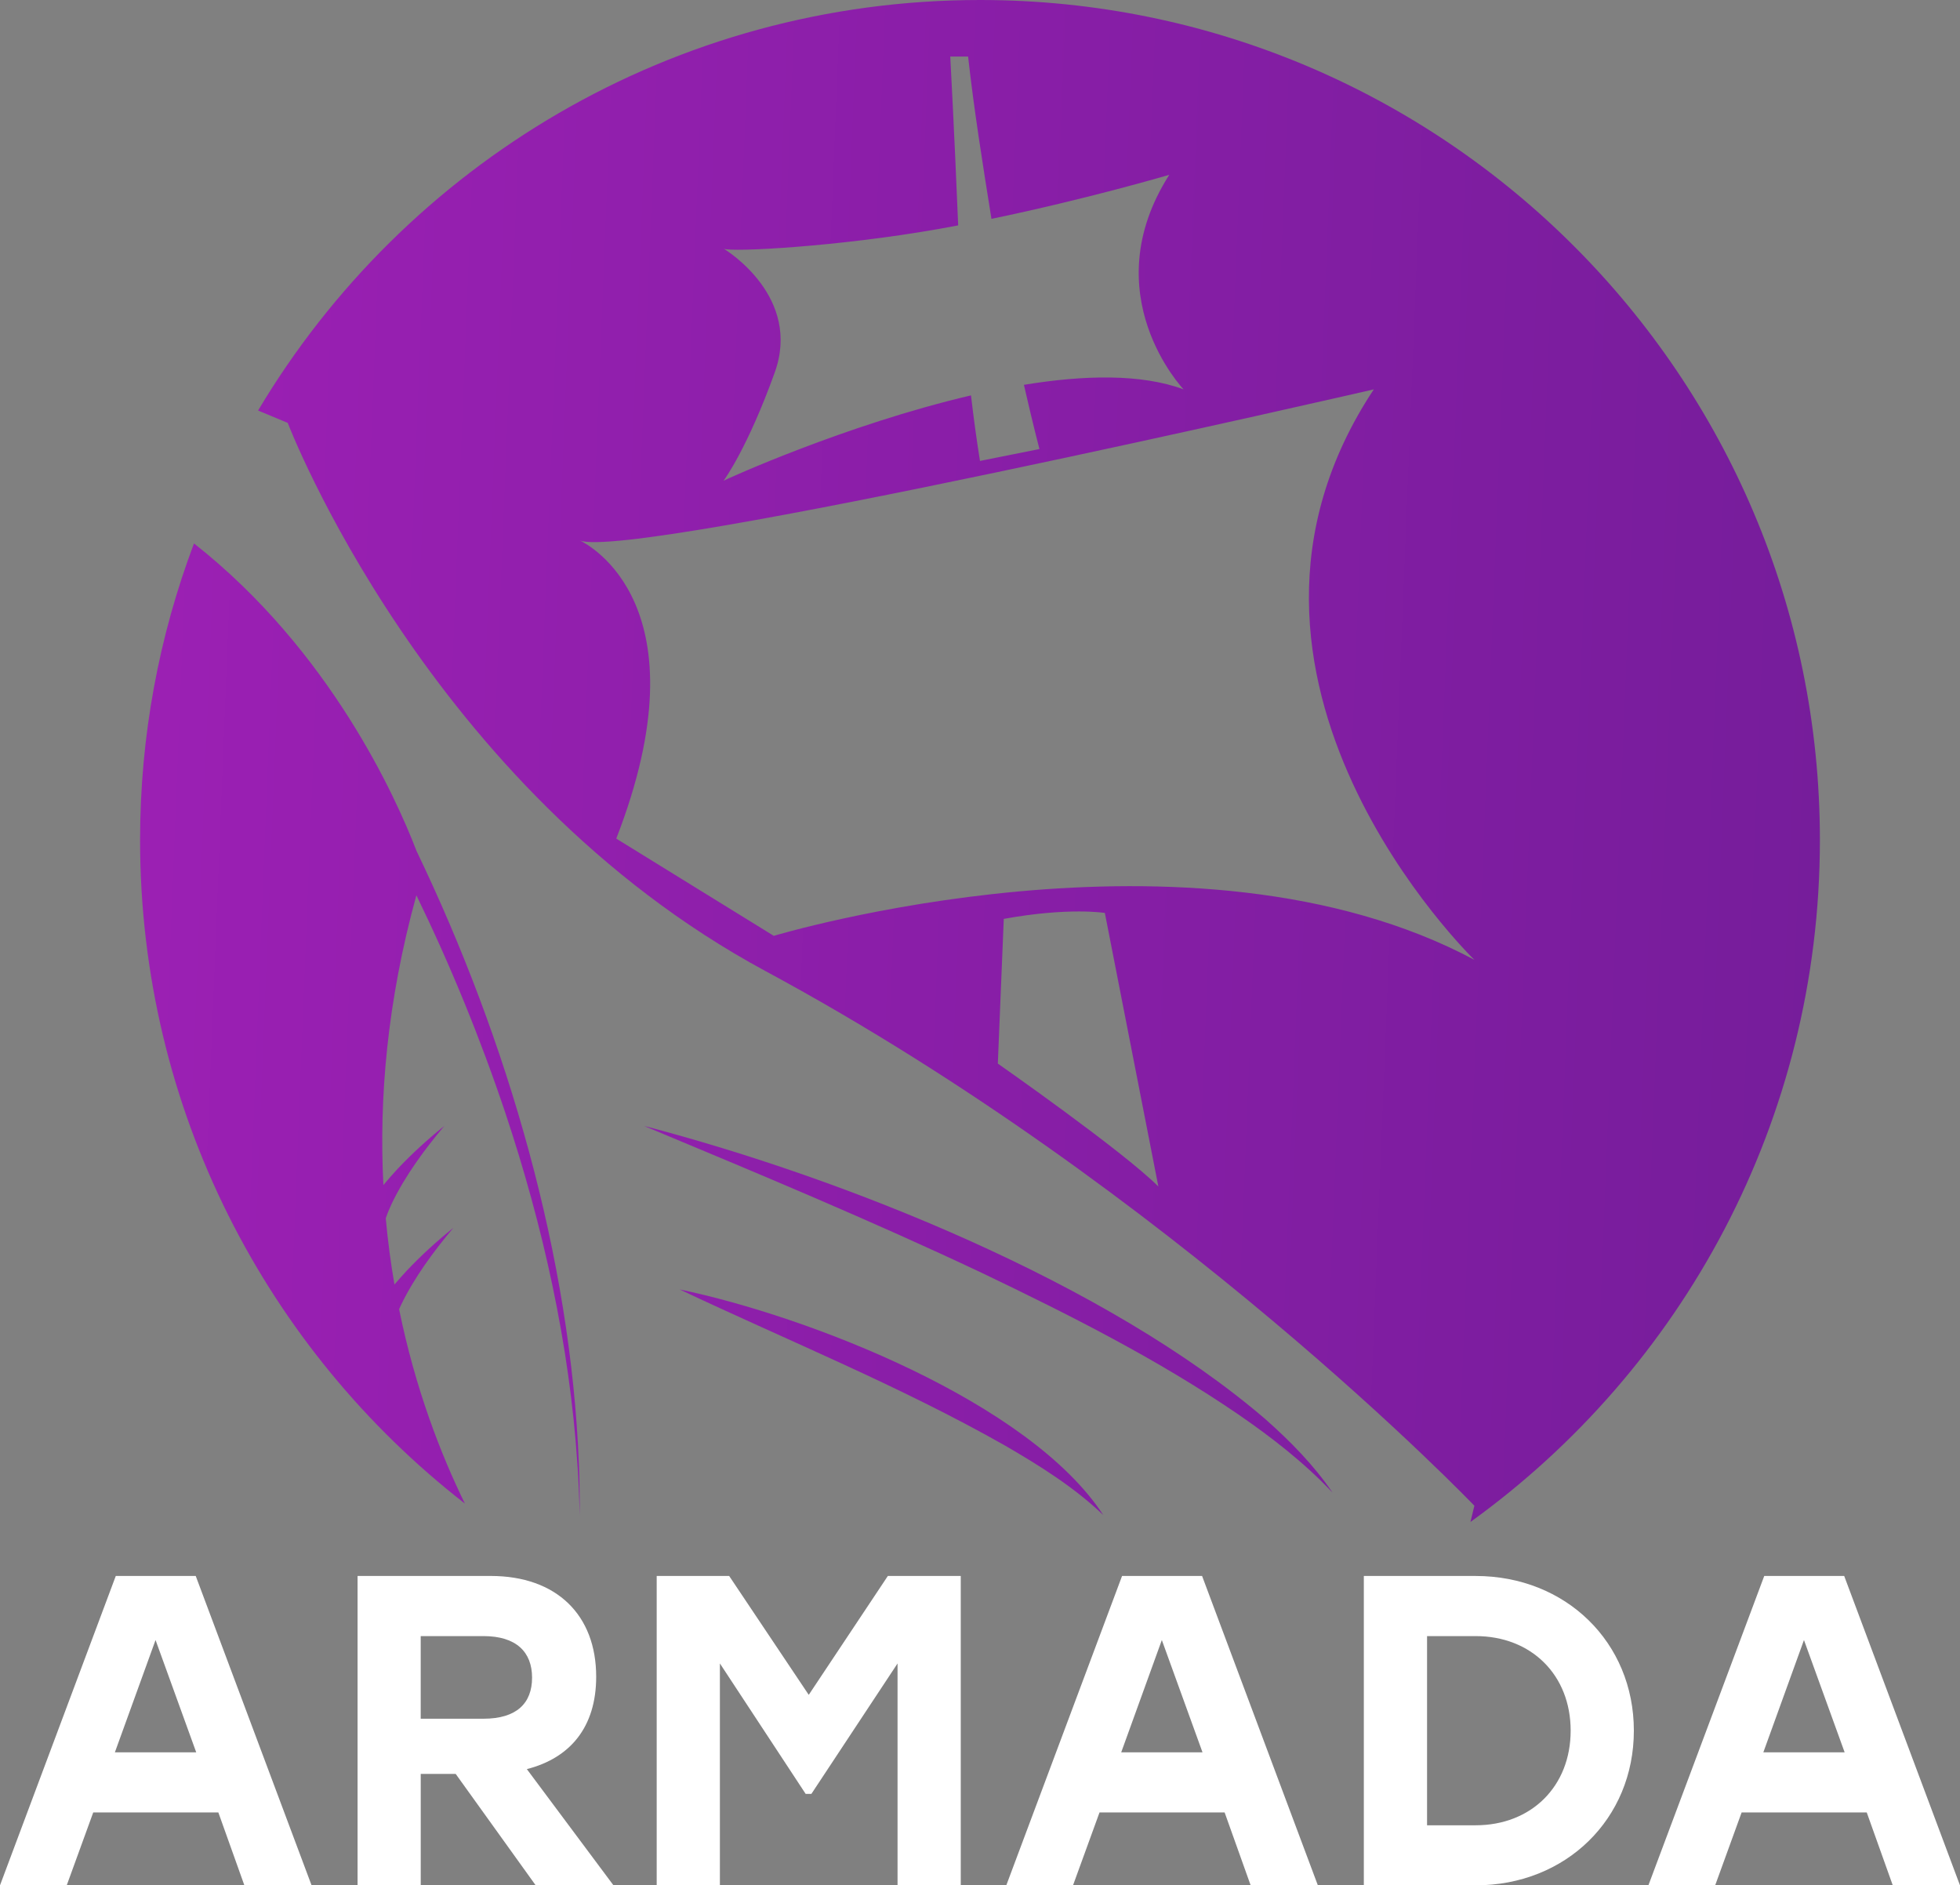 <?xml version="1.0" encoding="UTF-8"?><svg id="Layer_2" xmlns="http://www.w3.org/2000/svg" xmlns:xlink="http://www.w3.org/1999/xlink" viewBox="0 0 857.46 824.68"><rect x="0" y="0" width="857.46" height="824.68" fill="#808080" stroke="none"/><defs><style>.cls-1{fill:#fff;}.cls-2{fill:url(#_Безымянный_градиент_39-3);}.cls-3{fill:url(#_Безымянный_градиент_39);}.cls-4{fill:url(#_Безымянный_градиент_39-2);}.cls-5{fill:url(#_Безымянный_градиент_39-4);}</style><linearGradient id="_Безымянный_градиент_39" x1="-286.34" y1="299.73" x2="1251.71" y2="361.43" gradientUnits="userSpaceOnUse"><stop offset="0" stop-color="#ad21bf"/><stop offset="1" stop-color="#5f1b8c"/></linearGradient><linearGradient id="_Безымянный_градиент_39-2" x1="-291.64" y1="431.78" x2="1246.41" y2="493.48" xlink:href="#_Безымянный_градиент_39"/><linearGradient id="_Безымянный_градиент_39-3" x1="-296.12" y1="543.46" x2="1241.93" y2="605.16" xlink:href="#_Безымянный_градиент_39"/><linearGradient id="_Безымянный_градиент_39-4" x1="-297.81" y1="585.77" x2="1240.23" y2="647.47" xlink:href="#_Безымянный_градиент_39"/></defs><g id="_Слой_1"><g><g><path class="cls-3" d="M428.73,0C294.45,0,177,72.03,112.9,179.57l12.98,5.41s61,159.98,208.97,239.77c178.17,96.04,310.16,233.89,310.16,233.89l-1.72,7.1c92.61-66.72,152.88-175.46,152.88-298.3C796.17,164.51,631.66,0,428.73,0Zm-112.12,108.79c3.2,1.59,50-.88,93.91-8.61,2.89-.52,5.8-1.04,8.66-1.59-1.72-42.19-3.46-73.85-3.46-73.85h7.8c2.6,23.41,6.43,47.29,10.22,70.99,41.44-8.58,76.48-18.89,77.78-19.25-33.35,52.34,6.27,93.83,6.27,93.83-18.63-6.89-43.7-6.27-69.85-1.98,3.93,17.22,6.79,28.09,6.79,28.09l-26.01,5.2c-1.51-9.42-2.81-19.02-3.93-28.67-54.92,12.82-107.49,36.86-108.24,37.33,.55-.75,10.56-14.52,22.37-47.32,11.84-32.83-20.6-53.15-22.32-54.19Zm119.92,356.44l2.6-63.29c28.62-5.2,44.22-2.6,44.22-2.6l23.41,119.66c-15.61-15.61-70.24-53.77-70.24-53.77Zm-98.02-55.88l-68.91-42.53c39.62-101.95-12.3-128.69-15.95-130.43,21.62,8.97,347.36-66.07,347.36-66.07-83.58,126.11,43.99,249.52,43.99,249.52-123.17-65.76-306.49-10.48-306.49-10.48Z"/><path class="cls-4" d="M182.16,372.06c-8.89-23.1-37.67-87.45-97.29-134.35-15.23,40.34-23.59,84.06-23.59,129.74,0,118.01,55.64,223.01,142.1,290.24-10.45-21.34-21.66-50.05-28.78-85.02,.26-.58,.52-1.17,.79-1.75,5.91-12.2,14.18-23.38,22.9-33.79-7.23,5.82-14.1,12.06-20.49,18.85-1.79,1.95-3.55,3.9-5.23,5.9-1.6-9.27-2.9-18.93-3.81-28.98,.74-2.19,1.67-4.41,2.7-6.59,5.91-12.2,14.18-23.38,22.9-33.79-7.23,5.82-14.1,12.06-20.49,18.85-2.12,2.31-4.18,4.62-6.14,7-1.95-37.64,1.59-80.18,14.43-126.76,15,30.84,28.01,62.66,38.92,95.19,16.53,49.61,28.06,101.29,31.52,153.57,.55,6.39,.78,15.95,1.05,22.48-.09-6.47-.03-16.08-.4-22.51-3.54-90.16-30.98-184.83-71.1-268.27Z"/><path class="cls-2" d="M553.73,620.9c-69.21-59.52-183.85-105.39-271.98-128.4,49.56,20.68,99.28,41.38,147.8,64.29,38.56,18.48,76.93,37.8,112.24,61.94,14.7,10.13,28.78,21.06,41.14,34.14-8.11-11.95-18.38-22.37-29.2-31.97Z"/><path class="cls-5" d="M297.32,564.02c47.75,22.57,96.66,42.36,142.56,68.41,15.16,8.82,29.99,18.06,42.78,30.28-32.3-49.42-128.81-86.9-185.34-98.69Z"/></g><g><path class="cls-1" d="M85.64,689.36H50.65L0,824.68H29.19l11.6-31.89h54.73l11.39,31.89h29.4l-50.68-135.32Zm-35.38,77.13l17.79-49.11,17.79,49.11H50.26Z"/><path class="cls-1" d="M230.46,773.85c18.96-4.84,30.36-18.37,30.36-40.43,0-26.87-17.19-44.07-46.2-44.07h-58.19v135.32h27.63v-48.72h15.3l34.99,48.72h34.03l-37.9-50.83Zm-18.94-22.06h-27.47v-36.13h27.47c14.31,0,21.25,6.95,21.25,18.16s-6.76,17.98-21.25,17.98Z"/><path class="cls-1" d="M388.41,689.36l-34.6,52-34.81-52h-31.71v135.32h27.65v-97.06l37.51,57.05h2.52l37.69-57.05v97.06h27.65v-135.32h-31.92Z"/><path class="cls-1" d="M525.89,689.36h-35.01l-50.65,135.32h29.19l11.6-31.89h54.73l11.39,31.89h29.4l-50.65-135.32Zm-35.38,77.13l17.77-49.11,17.79,49.11h-35.56Z"/><path class="cls-1" d="M645.56,689.36h-48.91v135.32h48.91c39.44,0,69.22-29.01,69.22-67.66s-29.79-67.66-69.22-67.66Zm0,109.05h-21.25v-82.75h21.25c24.37,0,41.57,17.01,41.57,41.36s-17.2,41.39-41.57,41.39Z"/><path class="cls-1" d="M806.81,689.36h-34.99l-50.68,135.32h29.21l11.58-31.89h54.73l11.39,31.89h29.4l-50.65-135.32Zm-35.38,77.13l17.77-49.11,17.79,49.11h-35.56Z"/></g></g></g></svg>
